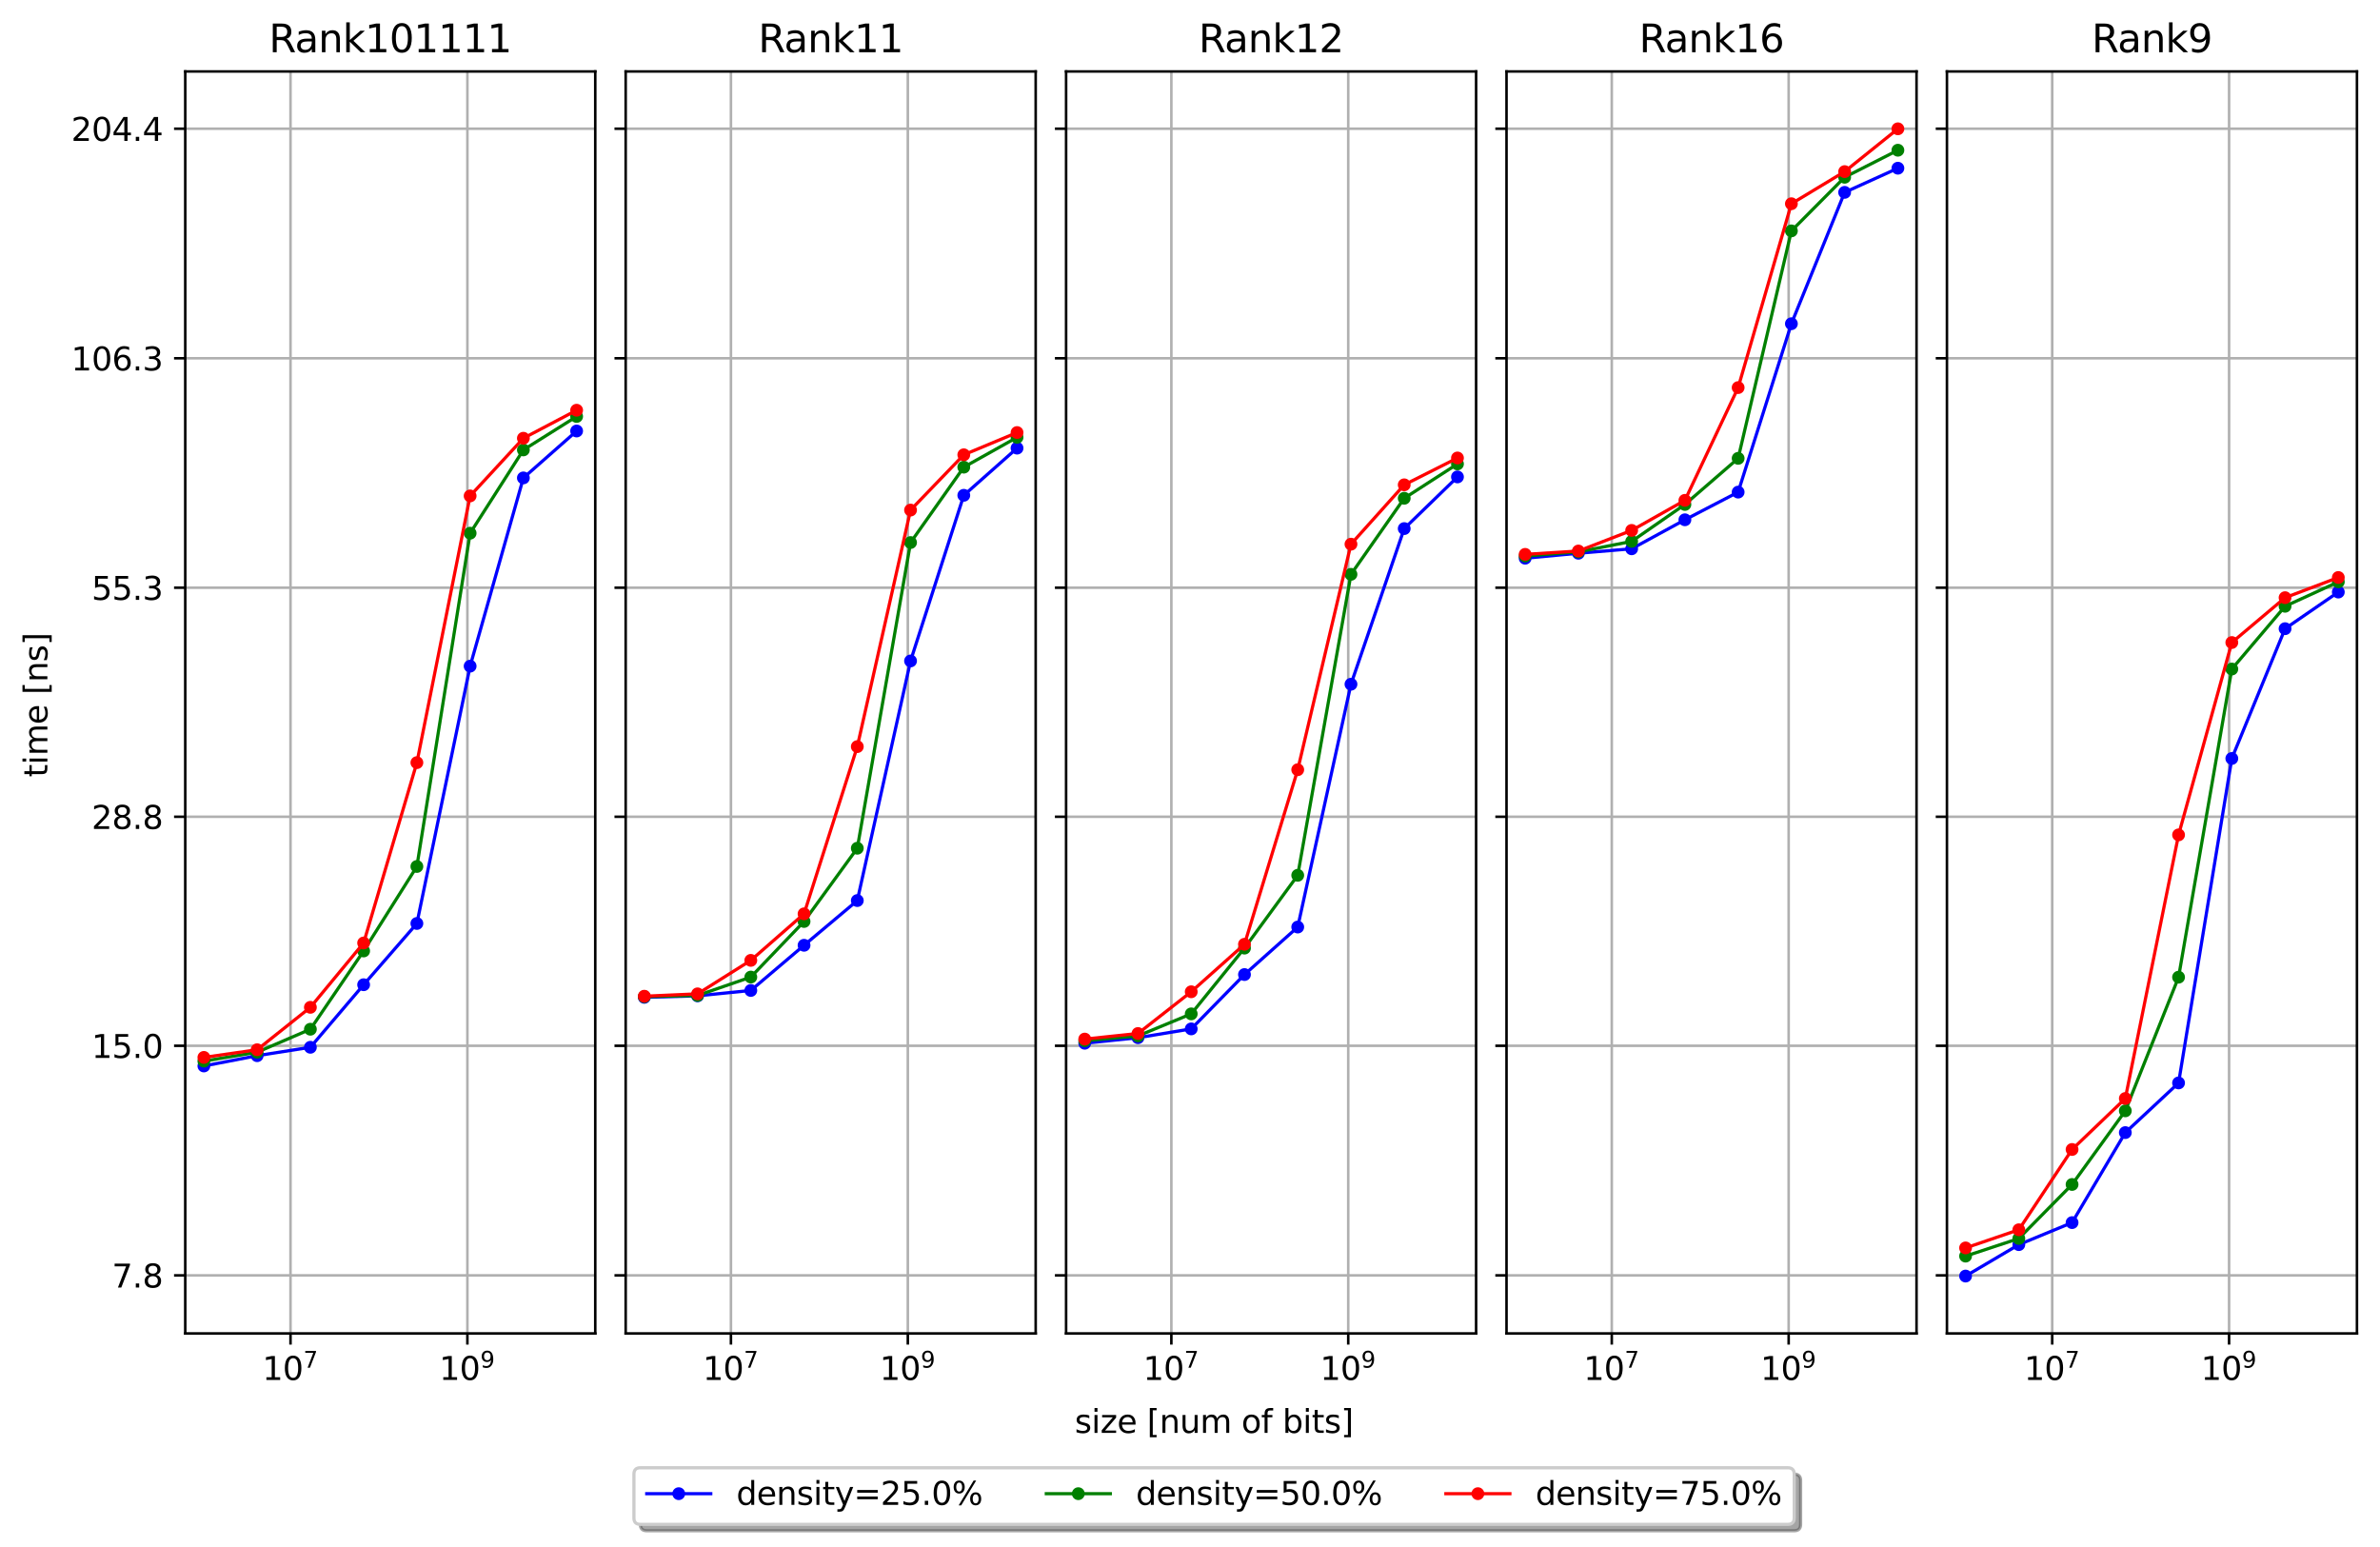 <?xml version="1.0" encoding="utf-8" standalone="no"?>
<!DOCTYPE svg PUBLIC "-//W3C//DTD SVG 1.1//EN"
  "http://www.w3.org/Graphics/SVG/1.1/DTD/svg11.dtd">
<svg xmlns:xlink="http://www.w3.org/1999/xlink" width="743.439pt" height="483.358pt" viewBox="0 0 743.439 483.358" xmlns="http://www.w3.org/2000/svg" version="1.1">
 <defs>
  <style type="text/css">*{stroke-linejoin: round; stroke-linecap: butt}</style>
 </defs>
 <g id="figure_1">
  <g id="patch_1">
   <path d="M 0 483.358 
L 743.439 483.358 
L 743.439 0 
L 0 0 
z
" style="fill: #ffffff"/>
  </g>
  <g id="axes_1">
   <g id="patch_2">
    <path d="M 57.867 416.521 
L 185.941 416.521 
L 185.941 22.318 
L 57.867 22.318 
z
" style="fill: #ffffff"/>
   </g>
   <g id="matplotlib.axis_1">
    <g id="xtick_1">
     <g id="line2d_1">
      <path d="M 90.747 416.521 
L 90.747 22.318 
" clip-path="url(#pe02b0502b2)" style="fill: none; stroke: #b0b0b0; stroke-width: 0.8; stroke-linecap: square"/>
     </g>
     <g id="line2d_2">
      <defs>
       <path id="md81eeac6c2" d="M 0 0 
L 0 3.5 
" style="stroke: #000000; stroke-width: 0.8"/>
      </defs>
      <g>
       <use xlink:href="#md81eeac6c2" x="90.747" y="416.521" style="stroke: #000000; stroke-width: 0.8"/>
      </g>
     </g>
     <g id="text_1">
      <!-- $\mathdefault{10^{7}}$ -->
      <g transform="translate(81.947 431.12) scale(0.1 -0.1)">
       <defs>
        <path id="DejaVuSans-31" d="M 794 531 
L 1825 531 
L 1825 4091 
L 703 3866 
L 703 4441 
L 1819 4666 
L 2450 4666 
L 2450 531 
L 3481 531 
L 3481 0 
L 794 0 
L 794 531 
z
" transform="scale(0.016)"/>
        <path id="DejaVuSans-30" d="M 2034 4250 
Q 1547 4250 1301 3770 
Q 1056 3291 1056 2328 
Q 1056 1369 1301 889 
Q 1547 409 2034 409 
Q 2525 409 2770 889 
Q 3016 1369 3016 2328 
Q 3016 3291 2770 3770 
Q 2525 4250 2034 4250 
z
M 2034 4750 
Q 2819 4750 3233 4129 
Q 3647 3509 3647 2328 
Q 3647 1150 3233 529 
Q 2819 -91 2034 -91 
Q 1250 -91 836 529 
Q 422 1150 422 2328 
Q 422 3509 836 4129 
Q 1250 4750 2034 4750 
z
" transform="scale(0.016)"/>
        <path id="DejaVuSans-37" d="M 525 4666 
L 3525 4666 
L 3525 4397 
L 1831 0 
L 1172 0 
L 2766 4134 
L 525 4134 
L 525 4666 
z
" transform="scale(0.016)"/>
       </defs>
       <use xlink:href="#DejaVuSans-31" transform="translate(0 0.684)"/>
       <use xlink:href="#DejaVuSans-30" transform="translate(63.623 0.684)"/>
       <use xlink:href="#DejaVuSans-37" transform="translate(128.203 38.966) scale(0.7)"/>
      </g>
     </g>
    </g>
    <g id="xtick_2">
     <g id="line2d_3">
      <path d="M 146 416.521 
L 146 22.318 
" clip-path="url(#pe02b0502b2)" style="fill: none; stroke: #b0b0b0; stroke-width: 0.8; stroke-linecap: square"/>
     </g>
     <g id="line2d_4">
      <g>
       <use xlink:href="#md81eeac6c2" x="146" y="416.521" style="stroke: #000000; stroke-width: 0.8"/>
      </g>
     </g>
     <g id="text_2">
      <!-- $\mathdefault{10^{9}}$ -->
      <g transform="translate(137.2 431.12) scale(0.1 -0.1)">
       <defs>
        <path id="DejaVuSans-39" d="M 703 97 
L 703 672 
Q 941 559 1184 500 
Q 1428 441 1663 441 
Q 2288 441 2617 861 
Q 2947 1281 2994 2138 
Q 2813 1869 2534 1725 
Q 2256 1581 1919 1581 
Q 1219 1581 811 2004 
Q 403 2428 403 3163 
Q 403 3881 828 4315 
Q 1253 4750 1959 4750 
Q 2769 4750 3195 4129 
Q 3622 3509 3622 2328 
Q 3622 1225 3098 567 
Q 2575 -91 1691 -91 
Q 1453 -91 1209 -44 
Q 966 3 703 97 
z
M 1959 2075 
Q 2384 2075 2632 2365 
Q 2881 2656 2881 3163 
Q 2881 3666 2632 3958 
Q 2384 4250 1959 4250 
Q 1534 4250 1286 3958 
Q 1038 3666 1038 3163 
Q 1038 2656 1286 2365 
Q 1534 2075 1959 2075 
z
" transform="scale(0.016)"/>
       </defs>
       <use xlink:href="#DejaVuSans-31" transform="translate(0 0.766)"/>
       <use xlink:href="#DejaVuSans-30" transform="translate(63.623 0.766)"/>
       <use xlink:href="#DejaVuSans-39" transform="translate(128.203 39.047) scale(0.7)"/>
      </g>
     </g>
    </g>
   </g>
   <g id="matplotlib.axis_2">
    <g id="ytick_1">
     <g id="line2d_5">
      <path d="M 57.867 398.384 
L 185.941 398.384 
" clip-path="url(#pe02b0502b2)" style="fill: none; stroke: #b0b0b0; stroke-width: 0.8; stroke-linecap: square"/>
     </g>
     <g id="line2d_6">
      <defs>
       <path id="m58b0d8d4fe" d="M 0 0 
L -3.5 0 
" style="stroke: #000000; stroke-width: 0.8"/>
      </defs>
      <g>
       <use xlink:href="#m58b0d8d4fe" x="57.867" y="398.384" style="stroke: #000000; stroke-width: 0.8"/>
      </g>
     </g>
     <g id="text_3">
      <!-- 7.8 -->
      <g transform="translate(34.964 402.184) scale(0.1 -0.1)">
       <defs>
        <path id="DejaVuSans-2e" d="M 684 794 
L 1344 794 
L 1344 0 
L 684 0 
L 684 794 
z
" transform="scale(0.016)"/>
        <path id="DejaVuSans-38" d="M 2034 2216 
Q 1584 2216 1326 1975 
Q 1069 1734 1069 1313 
Q 1069 891 1326 650 
Q 1584 409 2034 409 
Q 2484 409 2743 651 
Q 3003 894 3003 1313 
Q 3003 1734 2745 1975 
Q 2488 2216 2034 2216 
z
M 1403 2484 
Q 997 2584 770 2862 
Q 544 3141 544 3541 
Q 544 4100 942 4425 
Q 1341 4750 2034 4750 
Q 2731 4750 3128 4425 
Q 3525 4100 3525 3541 
Q 3525 3141 3298 2862 
Q 3072 2584 2669 2484 
Q 3125 2378 3379 2068 
Q 3634 1759 3634 1313 
Q 3634 634 3220 271 
Q 2806 -91 2034 -91 
Q 1263 -91 848 271 
Q 434 634 434 1313 
Q 434 1759 690 2068 
Q 947 2378 1403 2484 
z
M 1172 3481 
Q 1172 3119 1398 2916 
Q 1625 2713 2034 2713 
Q 2441 2713 2670 2916 
Q 2900 3119 2900 3481 
Q 2900 3844 2670 4047 
Q 2441 4250 2034 4250 
Q 1625 4250 1398 4047 
Q 1172 3844 1172 3481 
z
" transform="scale(0.016)"/>
       </defs>
       <use xlink:href="#DejaVuSans-37"/>
       <use xlink:href="#DejaVuSans-2e" x="63.623"/>
       <use xlink:href="#DejaVuSans-38" x="95.41"/>
      </g>
     </g>
    </g>
    <g id="ytick_2">
     <g id="line2d_7">
      <path d="M 57.867 326.669 
L 185.941 326.669 
" clip-path="url(#pe02b0502b2)" style="fill: none; stroke: #b0b0b0; stroke-width: 0.8; stroke-linecap: square"/>
     </g>
     <g id="line2d_8">
      <g>
       <use xlink:href="#m58b0d8d4fe" x="57.867" y="326.669" style="stroke: #000000; stroke-width: 0.8"/>
      </g>
     </g>
     <g id="text_4">
      <!-- 15.0 -->
      <g transform="translate(28.602 330.468) scale(0.1 -0.1)">
       <defs>
        <path id="DejaVuSans-35" d="M 691 4666 
L 3169 4666 
L 3169 4134 
L 1269 4134 
L 1269 2991 
Q 1406 3038 1543 3061 
Q 1681 3084 1819 3084 
Q 2600 3084 3056 2656 
Q 3513 2228 3513 1497 
Q 3513 744 3044 326 
Q 2575 -91 1722 -91 
Q 1428 -91 1123 -41 
Q 819 9 494 109 
L 494 744 
Q 775 591 1075 516 
Q 1375 441 1709 441 
Q 2250 441 2565 725 
Q 2881 1009 2881 1497 
Q 2881 1984 2565 2268 
Q 2250 2553 1709 2553 
Q 1456 2553 1204 2497 
Q 953 2441 691 2322 
L 691 4666 
z
" transform="scale(0.016)"/>
       </defs>
       <use xlink:href="#DejaVuSans-31"/>
       <use xlink:href="#DejaVuSans-35" x="63.623"/>
       <use xlink:href="#DejaVuSans-2e" x="127.246"/>
       <use xlink:href="#DejaVuSans-30" x="159.033"/>
      </g>
     </g>
    </g>
    <g id="ytick_3">
     <g id="line2d_9">
      <path d="M 57.867 255.13 
L 185.941 255.13 
" clip-path="url(#pe02b0502b2)" style="fill: none; stroke: #b0b0b0; stroke-width: 0.8; stroke-linecap: square"/>
     </g>
     <g id="line2d_10">
      <g>
       <use xlink:href="#m58b0d8d4fe" x="57.867" y="255.13" style="stroke: #000000; stroke-width: 0.8"/>
      </g>
     </g>
     <g id="text_5">
      <!-- 28.8 -->
      <g transform="translate(28.602 258.929) scale(0.1 -0.1)">
       <defs>
        <path id="DejaVuSans-32" d="M 1228 531 
L 3431 531 
L 3431 0 
L 469 0 
L 469 531 
Q 828 903 1448 1529 
Q 2069 2156 2228 2338 
Q 2531 2678 2651 2914 
Q 2772 3150 2772 3378 
Q 2772 3750 2511 3984 
Q 2250 4219 1831 4219 
Q 1534 4219 1204 4116 
Q 875 4013 500 3803 
L 500 4441 
Q 881 4594 1212 4672 
Q 1544 4750 1819 4750 
Q 2544 4750 2975 4387 
Q 3406 4025 3406 3419 
Q 3406 3131 3298 2873 
Q 3191 2616 2906 2266 
Q 2828 2175 2409 1742 
Q 1991 1309 1228 531 
z
" transform="scale(0.016)"/>
       </defs>
       <use xlink:href="#DejaVuSans-32"/>
       <use xlink:href="#DejaVuSans-38" x="63.623"/>
       <use xlink:href="#DejaVuSans-2e" x="127.246"/>
       <use xlink:href="#DejaVuSans-38" x="159.033"/>
      </g>
     </g>
    </g>
    <g id="ytick_4">
     <g id="line2d_11">
      <path d="M 57.867 183.582 
L 185.941 183.582 
" clip-path="url(#pe02b0502b2)" style="fill: none; stroke: #b0b0b0; stroke-width: 0.8; stroke-linecap: square"/>
     </g>
     <g id="line2d_12">
      <g>
       <use xlink:href="#m58b0d8d4fe" x="57.867" y="183.582" style="stroke: #000000; stroke-width: 0.8"/>
      </g>
     </g>
     <g id="text_6">
      <!-- 55.3 -->
      <g transform="translate(28.602 187.381) scale(0.1 -0.1)">
       <defs>
        <path id="DejaVuSans-33" d="M 2597 2516 
Q 3050 2419 3304 2112 
Q 3559 1806 3559 1356 
Q 3559 666 3084 287 
Q 2609 -91 1734 -91 
Q 1441 -91 1130 -33 
Q 819 25 488 141 
L 488 750 
Q 750 597 1062 519 
Q 1375 441 1716 441 
Q 2309 441 2620 675 
Q 2931 909 2931 1356 
Q 2931 1769 2642 2001 
Q 2353 2234 1838 2234 
L 1294 2234 
L 1294 2753 
L 1863 2753 
Q 2328 2753 2575 2939 
Q 2822 3125 2822 3475 
Q 2822 3834 2567 4026 
Q 2313 4219 1838 4219 
Q 1578 4219 1281 4162 
Q 984 4106 628 3988 
L 628 4550 
Q 988 4650 1302 4700 
Q 1616 4750 1894 4750 
Q 2613 4750 3031 4423 
Q 3450 4097 3450 3541 
Q 3450 3153 3228 2886 
Q 3006 2619 2597 2516 
z
" transform="scale(0.016)"/>
       </defs>
       <use xlink:href="#DejaVuSans-35"/>
       <use xlink:href="#DejaVuSans-35" x="63.623"/>
       <use xlink:href="#DejaVuSans-2e" x="127.246"/>
       <use xlink:href="#DejaVuSans-33" x="159.033"/>
      </g>
     </g>
    </g>
    <g id="ytick_5">
     <g id="line2d_13">
      <path d="M 57.867 111.915 
L 185.941 111.915 
" clip-path="url(#pe02b0502b2)" style="fill: none; stroke: #b0b0b0; stroke-width: 0.8; stroke-linecap: square"/>
     </g>
     <g id="line2d_14">
      <g>
       <use xlink:href="#m58b0d8d4fe" x="57.867" y="111.915" style="stroke: #000000; stroke-width: 0.8"/>
      </g>
     </g>
     <g id="text_7">
      <!-- 106.3 -->
      <g transform="translate(22.239 115.714) scale(0.1 -0.1)">
       <defs>
        <path id="DejaVuSans-36" d="M 2113 2584 
Q 1688 2584 1439 2293 
Q 1191 2003 1191 1497 
Q 1191 994 1439 701 
Q 1688 409 2113 409 
Q 2538 409 2786 701 
Q 3034 994 3034 1497 
Q 3034 2003 2786 2293 
Q 2538 2584 2113 2584 
z
M 3366 4563 
L 3366 3988 
Q 3128 4100 2886 4159 
Q 2644 4219 2406 4219 
Q 1781 4219 1451 3797 
Q 1122 3375 1075 2522 
Q 1259 2794 1537 2939 
Q 1816 3084 2150 3084 
Q 2853 3084 3261 2657 
Q 3669 2231 3669 1497 
Q 3669 778 3244 343 
Q 2819 -91 2113 -91 
Q 1303 -91 875 529 
Q 447 1150 447 2328 
Q 447 3434 972 4092 
Q 1497 4750 2381 4750 
Q 2619 4750 2861 4703 
Q 3103 4656 3366 4563 
z
" transform="scale(0.016)"/>
       </defs>
       <use xlink:href="#DejaVuSans-31"/>
       <use xlink:href="#DejaVuSans-30" x="63.623"/>
       <use xlink:href="#DejaVuSans-36" x="127.246"/>
       <use xlink:href="#DejaVuSans-2e" x="190.869"/>
       <use xlink:href="#DejaVuSans-33" x="222.656"/>
      </g>
     </g>
    </g>
    <g id="ytick_6">
     <g id="line2d_15">
      <path d="M 57.867 40.212 
L 185.941 40.212 
" clip-path="url(#pe02b0502b2)" style="fill: none; stroke: #b0b0b0; stroke-width: 0.8; stroke-linecap: square"/>
     </g>
     <g id="line2d_16">
      <g>
       <use xlink:href="#m58b0d8d4fe" x="57.867" y="40.212" style="stroke: #000000; stroke-width: 0.8"/>
      </g>
     </g>
     <g id="text_8">
      <!-- 204.4 -->
      <g transform="translate(22.239 44.011) scale(0.1 -0.1)">
       <defs>
        <path id="DejaVuSans-34" d="M 2419 4116 
L 825 1625 
L 2419 1625 
L 2419 4116 
z
M 2253 4666 
L 3047 4666 
L 3047 1625 
L 3713 1625 
L 3713 1100 
L 3047 1100 
L 3047 0 
L 2419 0 
L 2419 1100 
L 313 1100 
L 313 1709 
L 2253 4666 
z
" transform="scale(0.016)"/>
       </defs>
       <use xlink:href="#DejaVuSans-32"/>
       <use xlink:href="#DejaVuSans-30" x="63.623"/>
       <use xlink:href="#DejaVuSans-34" x="127.246"/>
       <use xlink:href="#DejaVuSans-2e" x="190.869"/>
       <use xlink:href="#DejaVuSans-34" x="222.656"/>
      </g>
     </g>
    </g>
   </g>
   <g id="line2d_17">
    <path d="M 63.689 332.977 
L 80.322 329.763 
L 96.955 327.14 
L 113.588 307.598 
L 130.221 288.462 
L 146.854 208.082 
L 163.487 149.285 
L 180.12 134.629 
" clip-path="url(#pe02b0502b2)" style="fill: none; stroke: #0000ff; stroke-linecap: square"/>
    <defs>
     <path id="md48bc1792b" d="M 0 1.5 
C 0.398 1.5 0.779 1.342 1.061 1.061 
C 1.342 0.779 1.5 0.398 1.5 0 
C 1.5 -0.398 1.342 -0.779 1.061 -1.061 
C 0.779 -1.342 0.398 -1.5 0 -1.5 
C -0.398 -1.5 -0.779 -1.342 -1.061 -1.061 
C -1.342 -0.779 -1.5 -0.398 -1.5 0 
C -1.5 0.398 -1.342 0.779 -1.061 1.061 
C -0.779 1.342 -0.398 1.5 0 1.5 
z
" style="stroke: #0000ff"/>
    </defs>
    <g clip-path="url(#pe02b0502b2)">
     <use xlink:href="#md48bc1792b" x="63.689" y="332.977" style="fill: #0000ff; stroke: #0000ff"/>
     <use xlink:href="#md48bc1792b" x="80.322" y="329.763" style="fill: #0000ff; stroke: #0000ff"/>
     <use xlink:href="#md48bc1792b" x="96.955" y="327.14" style="fill: #0000ff; stroke: #0000ff"/>
     <use xlink:href="#md48bc1792b" x="113.588" y="307.598" style="fill: #0000ff; stroke: #0000ff"/>
     <use xlink:href="#md48bc1792b" x="130.221" y="288.462" style="fill: #0000ff; stroke: #0000ff"/>
     <use xlink:href="#md48bc1792b" x="146.854" y="208.082" style="fill: #0000ff; stroke: #0000ff"/>
     <use xlink:href="#md48bc1792b" x="163.487" y="149.285" style="fill: #0000ff; stroke: #0000ff"/>
     <use xlink:href="#md48bc1792b" x="180.12" y="134.629" style="fill: #0000ff; stroke: #0000ff"/>
    </g>
   </g>
   <g id="line2d_18">
    <path d="M 63.689 331.458 
L 80.322 328.673 
L 96.955 321.499 
L 113.588 297.055 
L 130.221 270.661 
L 146.854 166.552 
L 163.487 140.538 
L 180.12 130.091 
" clip-path="url(#pe02b0502b2)" style="fill: none; stroke: #008000; stroke-linecap: square"/>
    <defs>
     <path id="m903fac8868" d="M 0 1.5 
C 0.398 1.5 0.779 1.342 1.061 1.061 
C 1.342 0.779 1.5 0.398 1.5 0 
C 1.5 -0.398 1.342 -0.779 1.061 -1.061 
C 0.779 -1.342 0.398 -1.5 0 -1.5 
C -0.398 -1.5 -0.779 -1.342 -1.061 -1.061 
C -1.342 -0.779 -1.5 -0.398 -1.5 0 
C -1.5 0.398 -1.342 0.779 -1.061 1.061 
C -0.779 1.342 -0.398 1.5 0 1.5 
z
" style="stroke: #008000"/>
    </defs>
    <g clip-path="url(#pe02b0502b2)">
     <use xlink:href="#m903fac8868" x="63.689" y="331.458" style="fill: #008000; stroke: #008000"/>
     <use xlink:href="#m903fac8868" x="80.322" y="328.673" style="fill: #008000; stroke: #008000"/>
     <use xlink:href="#m903fac8868" x="96.955" y="321.499" style="fill: #008000; stroke: #008000"/>
     <use xlink:href="#m903fac8868" x="113.588" y="297.055" style="fill: #008000; stroke: #008000"/>
     <use xlink:href="#m903fac8868" x="130.221" y="270.661" style="fill: #008000; stroke: #008000"/>
     <use xlink:href="#m903fac8868" x="146.854" y="166.552" style="fill: #008000; stroke: #008000"/>
     <use xlink:href="#m903fac8868" x="163.487" y="140.538" style="fill: #008000; stroke: #008000"/>
     <use xlink:href="#m903fac8868" x="180.12" y="130.091" style="fill: #008000; stroke: #008000"/>
    </g>
   </g>
   <g id="line2d_19">
    <path d="M 63.689 330.299 
L 80.322 327.907 
L 96.955 314.657 
L 113.588 294.558 
L 130.221 238.224 
L 146.854 154.908 
L 163.487 136.895 
L 180.12 128.143 
" clip-path="url(#pe02b0502b2)" style="fill: none; stroke: #ff0000; stroke-linecap: square"/>
    <defs>
     <path id="m8c3131bea1" d="M 0 1.5 
C 0.398 1.5 0.779 1.342 1.061 1.061 
C 1.342 0.779 1.5 0.398 1.5 0 
C 1.5 -0.398 1.342 -0.779 1.061 -1.061 
C 0.779 -1.342 0.398 -1.5 0 -1.5 
C -0.398 -1.5 -0.779 -1.342 -1.061 -1.061 
C -1.342 -0.779 -1.5 -0.398 -1.5 0 
C -1.5 0.398 -1.342 0.779 -1.061 1.061 
C -0.779 1.342 -0.398 1.5 0 1.5 
z
" style="stroke: #ff0000"/>
    </defs>
    <g clip-path="url(#pe02b0502b2)">
     <use xlink:href="#m8c3131bea1" x="63.689" y="330.299" style="fill: #ff0000; stroke: #ff0000"/>
     <use xlink:href="#m8c3131bea1" x="80.322" y="327.907" style="fill: #ff0000; stroke: #ff0000"/>
     <use xlink:href="#m8c3131bea1" x="96.955" y="314.657" style="fill: #ff0000; stroke: #ff0000"/>
     <use xlink:href="#m8c3131bea1" x="113.588" y="294.558" style="fill: #ff0000; stroke: #ff0000"/>
     <use xlink:href="#m8c3131bea1" x="130.221" y="238.224" style="fill: #ff0000; stroke: #ff0000"/>
     <use xlink:href="#m8c3131bea1" x="146.854" y="154.908" style="fill: #ff0000; stroke: #ff0000"/>
     <use xlink:href="#m8c3131bea1" x="163.487" y="136.895" style="fill: #ff0000; stroke: #ff0000"/>
     <use xlink:href="#m8c3131bea1" x="180.12" y="128.143" style="fill: #ff0000; stroke: #ff0000"/>
    </g>
   </g>
   <g id="patch_3">
    <path d="M 57.867 416.521 
L 57.867 22.318 
" style="fill: none; stroke: #000000; stroke-width: 0.8; stroke-linejoin: miter; stroke-linecap: square"/>
   </g>
   <g id="patch_4">
    <path d="M 185.941 416.521 
L 185.941 22.318 
" style="fill: none; stroke: #000000; stroke-width: 0.8; stroke-linejoin: miter; stroke-linecap: square"/>
   </g>
   <g id="patch_5">
    <path d="M 57.867 416.521 
L 185.941 416.521 
" style="fill: none; stroke: #000000; stroke-width: 0.8; stroke-linejoin: miter; stroke-linecap: square"/>
   </g>
   <g id="patch_6">
    <path d="M 57.867 22.318 
L 185.941 22.318 
" style="fill: none; stroke: #000000; stroke-width: 0.8; stroke-linejoin: miter; stroke-linecap: square"/>
   </g>
   <g id="text_9">
    <!-- Rank101111 -->
    <g transform="translate(84.012 16.318) scale(0.12 -0.12)">
     <defs>
      <path id="DejaVuSans-52" d="M 2841 2188 
Q 3044 2119 3236 1894 
Q 3428 1669 3622 1275 
L 4263 0 
L 3584 0 
L 2988 1197 
Q 2756 1666 2539 1819 
Q 2322 1972 1947 1972 
L 1259 1972 
L 1259 0 
L 628 0 
L 628 4666 
L 2053 4666 
Q 2853 4666 3247 4331 
Q 3641 3997 3641 3322 
Q 3641 2881 3436 2590 
Q 3231 2300 2841 2188 
z
M 1259 4147 
L 1259 2491 
L 2053 2491 
Q 2509 2491 2742 2702 
Q 2975 2913 2975 3322 
Q 2975 3731 2742 3939 
Q 2509 4147 2053 4147 
L 1259 4147 
z
" transform="scale(0.016)"/>
      <path id="DejaVuSans-61" d="M 2194 1759 
Q 1497 1759 1228 1600 
Q 959 1441 959 1056 
Q 959 750 1161 570 
Q 1363 391 1709 391 
Q 2188 391 2477 730 
Q 2766 1069 2766 1631 
L 2766 1759 
L 2194 1759 
z
M 3341 1997 
L 3341 0 
L 2766 0 
L 2766 531 
Q 2569 213 2275 61 
Q 1981 -91 1556 -91 
Q 1019 -91 701 211 
Q 384 513 384 1019 
Q 384 1609 779 1909 
Q 1175 2209 1959 2209 
L 2766 2209 
L 2766 2266 
Q 2766 2663 2505 2880 
Q 2244 3097 1772 3097 
Q 1472 3097 1187 3025 
Q 903 2953 641 2809 
L 641 3341 
Q 956 3463 1253 3523 
Q 1550 3584 1831 3584 
Q 2591 3584 2966 3190 
Q 3341 2797 3341 1997 
z
" transform="scale(0.016)"/>
      <path id="DejaVuSans-6e" d="M 3513 2113 
L 3513 0 
L 2938 0 
L 2938 2094 
Q 2938 2591 2744 2837 
Q 2550 3084 2163 3084 
Q 1697 3084 1428 2787 
Q 1159 2491 1159 1978 
L 1159 0 
L 581 0 
L 581 3500 
L 1159 3500 
L 1159 2956 
Q 1366 3272 1645 3428 
Q 1925 3584 2291 3584 
Q 2894 3584 3203 3211 
Q 3513 2838 3513 2113 
z
" transform="scale(0.016)"/>
      <path id="DejaVuSans-6b" d="M 581 4863 
L 1159 4863 
L 1159 1991 
L 2875 3500 
L 3609 3500 
L 1753 1863 
L 3688 0 
L 2938 0 
L 1159 1709 
L 1159 0 
L 581 0 
L 581 4863 
z
" transform="scale(0.016)"/>
     </defs>
     <use xlink:href="#DejaVuSans-52"/>
     <use xlink:href="#DejaVuSans-61" x="67.232"/>
     <use xlink:href="#DejaVuSans-6e" x="128.512"/>
     <use xlink:href="#DejaVuSans-6b" x="191.891"/>
     <use xlink:href="#DejaVuSans-31" x="249.801"/>
     <use xlink:href="#DejaVuSans-30" x="313.424"/>
     <use xlink:href="#DejaVuSans-31" x="377.047"/>
     <use xlink:href="#DejaVuSans-31" x="440.67"/>
     <use xlink:href="#DejaVuSans-31" x="504.293"/>
     <use xlink:href="#DejaVuSans-31" x="567.916"/>
    </g>
   </g>
  </g>
  <g id="axes_2">
   <g id="patch_7">
    <path d="M 195.442 416.521 
L 323.516 416.521 
L 323.516 22.318 
L 195.442 22.318 
z
" style="fill: #ffffff"/>
   </g>
   <g id="matplotlib.axis_3">
    <g id="xtick_3">
     <g id="line2d_20">
      <path d="M 228.321 416.521 
L 228.321 22.318 
" clip-path="url(#pfadaf979e7)" style="fill: none; stroke: #b0b0b0; stroke-width: 0.8; stroke-linecap: square"/>
     </g>
     <g id="line2d_21">
      <g>
       <use xlink:href="#md81eeac6c2" x="228.321" y="416.521" style="stroke: #000000; stroke-width: 0.8"/>
      </g>
     </g>
     <g id="text_10">
      <!-- $\mathdefault{10^{7}}$ -->
      <g transform="translate(219.521 431.12) scale(0.1 -0.1)">
       <use xlink:href="#DejaVuSans-31" transform="translate(0 0.684)"/>
       <use xlink:href="#DejaVuSans-30" transform="translate(63.623 0.684)"/>
       <use xlink:href="#DejaVuSans-37" transform="translate(128.203 38.966) scale(0.7)"/>
      </g>
     </g>
    </g>
    <g id="xtick_4">
     <g id="line2d_22">
      <path d="M 283.575 416.521 
L 283.575 22.318 
" clip-path="url(#pfadaf979e7)" style="fill: none; stroke: #b0b0b0; stroke-width: 0.8; stroke-linecap: square"/>
     </g>
     <g id="line2d_23">
      <g>
       <use xlink:href="#md81eeac6c2" x="283.575" y="416.521" style="stroke: #000000; stroke-width: 0.8"/>
      </g>
     </g>
     <g id="text_11">
      <!-- $\mathdefault{10^{9}}$ -->
      <g transform="translate(274.775 431.12) scale(0.1 -0.1)">
       <use xlink:href="#DejaVuSans-31" transform="translate(0 0.766)"/>
       <use xlink:href="#DejaVuSans-30" transform="translate(63.623 0.766)"/>
       <use xlink:href="#DejaVuSans-39" transform="translate(128.203 39.047) scale(0.7)"/>
      </g>
     </g>
    </g>
   </g>
   <g id="matplotlib.axis_4">
    <g id="ytick_7">
     <g id="line2d_24">
      <path d="M 195.442 398.384 
L 323.516 398.384 
" clip-path="url(#pfadaf979e7)" style="fill: none; stroke: #b0b0b0; stroke-width: 0.8; stroke-linecap: square"/>
     </g>
     <g id="line2d_25">
      <g>
       <use xlink:href="#m58b0d8d4fe" x="195.442" y="398.384" style="stroke: #000000; stroke-width: 0.8"/>
      </g>
     </g>
    </g>
    <g id="ytick_8">
     <g id="line2d_26">
      <path d="M 195.442 326.669 
L 323.516 326.669 
" clip-path="url(#pfadaf979e7)" style="fill: none; stroke: #b0b0b0; stroke-width: 0.8; stroke-linecap: square"/>
     </g>
     <g id="line2d_27">
      <g>
       <use xlink:href="#m58b0d8d4fe" x="195.442" y="326.669" style="stroke: #000000; stroke-width: 0.8"/>
      </g>
     </g>
    </g>
    <g id="ytick_9">
     <g id="line2d_28">
      <path d="M 195.442 255.13 
L 323.516 255.13 
" clip-path="url(#pfadaf979e7)" style="fill: none; stroke: #b0b0b0; stroke-width: 0.8; stroke-linecap: square"/>
     </g>
     <g id="line2d_29">
      <g>
       <use xlink:href="#m58b0d8d4fe" x="195.442" y="255.13" style="stroke: #000000; stroke-width: 0.8"/>
      </g>
     </g>
    </g>
    <g id="ytick_10">
     <g id="line2d_30">
      <path d="M 195.442 183.582 
L 323.516 183.582 
" clip-path="url(#pfadaf979e7)" style="fill: none; stroke: #b0b0b0; stroke-width: 0.8; stroke-linecap: square"/>
     </g>
     <g id="line2d_31">
      <g>
       <use xlink:href="#m58b0d8d4fe" x="195.442" y="183.582" style="stroke: #000000; stroke-width: 0.8"/>
      </g>
     </g>
    </g>
    <g id="ytick_11">
     <g id="line2d_32">
      <path d="M 195.442 111.915 
L 323.516 111.915 
" clip-path="url(#pfadaf979e7)" style="fill: none; stroke: #b0b0b0; stroke-width: 0.8; stroke-linecap: square"/>
     </g>
     <g id="line2d_33">
      <g>
       <use xlink:href="#m58b0d8d4fe" x="195.442" y="111.915" style="stroke: #000000; stroke-width: 0.8"/>
      </g>
     </g>
    </g>
    <g id="ytick_12">
     <g id="line2d_34">
      <path d="M 195.442 40.212 
L 323.516 40.212 
" clip-path="url(#pfadaf979e7)" style="fill: none; stroke: #b0b0b0; stroke-width: 0.8; stroke-linecap: square"/>
     </g>
     <g id="line2d_35">
      <g>
       <use xlink:href="#m58b0d8d4fe" x="195.442" y="40.212" style="stroke: #000000; stroke-width: 0.8"/>
      </g>
     </g>
    </g>
   </g>
   <g id="line2d_36">
    <path d="M 201.263 311.538 
L 217.896 311.07 
L 234.529 309.392 
L 251.162 295.275 
L 267.795 281.307 
L 284.428 206.458 
L 301.061 154.718 
L 317.694 139.982 
" clip-path="url(#pfadaf979e7)" style="fill: none; stroke: #0000ff; stroke-linecap: square"/>
    <g clip-path="url(#pfadaf979e7)">
     <use xlink:href="#md48bc1792b" x="201.263" y="311.538" style="fill: #0000ff; stroke: #0000ff"/>
     <use xlink:href="#md48bc1792b" x="217.896" y="311.07" style="fill: #0000ff; stroke: #0000ff"/>
     <use xlink:href="#md48bc1792b" x="234.529" y="309.392" style="fill: #0000ff; stroke: #0000ff"/>
     <use xlink:href="#md48bc1792b" x="251.162" y="295.275" style="fill: #0000ff; stroke: #0000ff"/>
     <use xlink:href="#md48bc1792b" x="267.795" y="281.307" style="fill: #0000ff; stroke: #0000ff"/>
     <use xlink:href="#md48bc1792b" x="284.428" y="206.458" style="fill: #0000ff; stroke: #0000ff"/>
     <use xlink:href="#md48bc1792b" x="301.061" y="154.718" style="fill: #0000ff; stroke: #0000ff"/>
     <use xlink:href="#md48bc1792b" x="317.694" y="139.982" style="fill: #0000ff; stroke: #0000ff"/>
    </g>
   </g>
   <g id="line2d_37">
    <path d="M 201.263 311.335 
L 217.896 310.948 
L 234.529 305.21 
L 251.162 287.839 
L 267.795 264.961 
L 284.428 169.475 
L 301.061 145.924 
L 317.694 136.611 
" clip-path="url(#pfadaf979e7)" style="fill: none; stroke: #008000; stroke-linecap: square"/>
    <g clip-path="url(#pfadaf979e7)">
     <use xlink:href="#m903fac8868" x="201.263" y="311.335" style="fill: #008000; stroke: #008000"/>
     <use xlink:href="#m903fac8868" x="217.896" y="310.948" style="fill: #008000; stroke: #008000"/>
     <use xlink:href="#m903fac8868" x="234.529" y="305.21" style="fill: #008000; stroke: #008000"/>
     <use xlink:href="#m903fac8868" x="251.162" y="287.839" style="fill: #008000; stroke: #008000"/>
     <use xlink:href="#m903fac8868" x="267.795" y="264.961" style="fill: #008000; stroke: #008000"/>
     <use xlink:href="#m903fac8868" x="284.428" y="169.475" style="fill: #008000; stroke: #008000"/>
     <use xlink:href="#m903fac8868" x="301.061" y="145.924" style="fill: #008000; stroke: #008000"/>
     <use xlink:href="#m903fac8868" x="317.694" y="136.611" style="fill: #008000; stroke: #008000"/>
    </g>
   </g>
   <g id="line2d_38">
    <path d="M 201.263 311.19 
L 217.896 310.449 
L 234.529 299.991 
L 251.162 285.454 
L 267.795 233.221 
L 284.428 159.331 
L 301.061 142.061 
L 317.694 135.114 
" clip-path="url(#pfadaf979e7)" style="fill: none; stroke: #ff0000; stroke-linecap: square"/>
    <g clip-path="url(#pfadaf979e7)">
     <use xlink:href="#m8c3131bea1" x="201.263" y="311.19" style="fill: #ff0000; stroke: #ff0000"/>
     <use xlink:href="#m8c3131bea1" x="217.896" y="310.449" style="fill: #ff0000; stroke: #ff0000"/>
     <use xlink:href="#m8c3131bea1" x="234.529" y="299.991" style="fill: #ff0000; stroke: #ff0000"/>
     <use xlink:href="#m8c3131bea1" x="251.162" y="285.454" style="fill: #ff0000; stroke: #ff0000"/>
     <use xlink:href="#m8c3131bea1" x="267.795" y="233.221" style="fill: #ff0000; stroke: #ff0000"/>
     <use xlink:href="#m8c3131bea1" x="284.428" y="159.331" style="fill: #ff0000; stroke: #ff0000"/>
     <use xlink:href="#m8c3131bea1" x="301.061" y="142.061" style="fill: #ff0000; stroke: #ff0000"/>
     <use xlink:href="#m8c3131bea1" x="317.694" y="135.114" style="fill: #ff0000; stroke: #ff0000"/>
    </g>
   </g>
   <g id="patch_8">
    <path d="M 195.442 416.521 
L 195.442 22.318 
" style="fill: none; stroke: #000000; stroke-width: 0.8; stroke-linejoin: miter; stroke-linecap: square"/>
   </g>
   <g id="patch_9">
    <path d="M 323.516 416.521 
L 323.516 22.318 
" style="fill: none; stroke: #000000; stroke-width: 0.8; stroke-linejoin: miter; stroke-linecap: square"/>
   </g>
   <g id="patch_10">
    <path d="M 195.442 416.521 
L 323.516 416.521 
" style="fill: none; stroke: #000000; stroke-width: 0.8; stroke-linejoin: miter; stroke-linecap: square"/>
   </g>
   <g id="patch_11">
    <path d="M 195.442 22.318 
L 323.516 22.318 
" style="fill: none; stroke: #000000; stroke-width: 0.8; stroke-linejoin: miter; stroke-linecap: square"/>
   </g>
   <g id="text_12">
    <!-- Rank11 -->
    <g transform="translate(236.856 16.318) scale(0.12 -0.12)">
     <use xlink:href="#DejaVuSans-52"/>
     <use xlink:href="#DejaVuSans-61" x="67.232"/>
     <use xlink:href="#DejaVuSans-6e" x="128.512"/>
     <use xlink:href="#DejaVuSans-6b" x="191.891"/>
     <use xlink:href="#DejaVuSans-31" x="249.801"/>
     <use xlink:href="#DejaVuSans-31" x="313.424"/>
    </g>
   </g>
  </g>
  <g id="axes_3">
   <g id="patch_12">
    <path d="M 333.016 416.521 
L 461.09 416.521 
L 461.09 22.318 
L 333.016 22.318 
z
" style="fill: #ffffff"/>
   </g>
   <g id="matplotlib.axis_5">
    <g id="xtick_5">
     <g id="line2d_39">
      <path d="M 365.895 416.521 
L 365.895 22.318 
" clip-path="url(#p976f37e9bd)" style="fill: none; stroke: #b0b0b0; stroke-width: 0.8; stroke-linecap: square"/>
     </g>
     <g id="line2d_40">
      <g>
       <use xlink:href="#md81eeac6c2" x="365.895" y="416.521" style="stroke: #000000; stroke-width: 0.8"/>
      </g>
     </g>
     <g id="text_13">
      <!-- $\mathdefault{10^{7}}$ -->
      <g transform="translate(357.095 431.12) scale(0.1 -0.1)">
       <use xlink:href="#DejaVuSans-31" transform="translate(0 0.684)"/>
       <use xlink:href="#DejaVuSans-30" transform="translate(63.623 0.684)"/>
       <use xlink:href="#DejaVuSans-37" transform="translate(128.203 38.966) scale(0.7)"/>
      </g>
     </g>
    </g>
    <g id="xtick_6">
     <g id="line2d_41">
      <path d="M 421.149 416.521 
L 421.149 22.318 
" clip-path="url(#p976f37e9bd)" style="fill: none; stroke: #b0b0b0; stroke-width: 0.8; stroke-linecap: square"/>
     </g>
     <g id="line2d_42">
      <g>
       <use xlink:href="#md81eeac6c2" x="421.149" y="416.521" style="stroke: #000000; stroke-width: 0.8"/>
      </g>
     </g>
     <g id="text_14">
      <!-- $\mathdefault{10^{9}}$ -->
      <g transform="translate(412.349 431.12) scale(0.1 -0.1)">
       <use xlink:href="#DejaVuSans-31" transform="translate(0 0.766)"/>
       <use xlink:href="#DejaVuSans-30" transform="translate(63.623 0.766)"/>
       <use xlink:href="#DejaVuSans-39" transform="translate(128.203 39.047) scale(0.7)"/>
      </g>
     </g>
    </g>
   </g>
   <g id="matplotlib.axis_6">
    <g id="ytick_13">
     <g id="line2d_43">
      <path d="M 333.016 398.384 
L 461.09 398.384 
" clip-path="url(#p976f37e9bd)" style="fill: none; stroke: #b0b0b0; stroke-width: 0.8; stroke-linecap: square"/>
     </g>
     <g id="line2d_44">
      <g>
       <use xlink:href="#m58b0d8d4fe" x="333.016" y="398.384" style="stroke: #000000; stroke-width: 0.8"/>
      </g>
     </g>
    </g>
    <g id="ytick_14">
     <g id="line2d_45">
      <path d="M 333.016 326.669 
L 461.09 326.669 
" clip-path="url(#p976f37e9bd)" style="fill: none; stroke: #b0b0b0; stroke-width: 0.8; stroke-linecap: square"/>
     </g>
     <g id="line2d_46">
      <g>
       <use xlink:href="#m58b0d8d4fe" x="333.016" y="326.669" style="stroke: #000000; stroke-width: 0.8"/>
      </g>
     </g>
    </g>
    <g id="ytick_15">
     <g id="line2d_47">
      <path d="M 333.016 255.13 
L 461.09 255.13 
" clip-path="url(#p976f37e9bd)" style="fill: none; stroke: #b0b0b0; stroke-width: 0.8; stroke-linecap: square"/>
     </g>
     <g id="line2d_48">
      <g>
       <use xlink:href="#m58b0d8d4fe" x="333.016" y="255.13" style="stroke: #000000; stroke-width: 0.8"/>
      </g>
     </g>
    </g>
    <g id="ytick_16">
     <g id="line2d_49">
      <path d="M 333.016 183.582 
L 461.09 183.582 
" clip-path="url(#p976f37e9bd)" style="fill: none; stroke: #b0b0b0; stroke-width: 0.8; stroke-linecap: square"/>
     </g>
     <g id="line2d_50">
      <g>
       <use xlink:href="#m58b0d8d4fe" x="333.016" y="183.582" style="stroke: #000000; stroke-width: 0.8"/>
      </g>
     </g>
    </g>
    <g id="ytick_17">
     <g id="line2d_51">
      <path d="M 333.016 111.915 
L 461.09 111.915 
" clip-path="url(#p976f37e9bd)" style="fill: none; stroke: #b0b0b0; stroke-width: 0.8; stroke-linecap: square"/>
     </g>
     <g id="line2d_52">
      <g>
       <use xlink:href="#m58b0d8d4fe" x="333.016" y="111.915" style="stroke: #000000; stroke-width: 0.8"/>
      </g>
     </g>
    </g>
    <g id="ytick_18">
     <g id="line2d_53">
      <path d="M 333.016 40.212 
L 461.09 40.212 
" clip-path="url(#p976f37e9bd)" style="fill: none; stroke: #b0b0b0; stroke-width: 0.8; stroke-linecap: square"/>
     </g>
     <g id="line2d_54">
      <g>
       <use xlink:href="#m58b0d8d4fe" x="333.016" y="40.212" style="stroke: #000000; stroke-width: 0.8"/>
      </g>
     </g>
    </g>
   </g>
   <g id="line2d_55">
    <path d="M 338.838 325.873 
L 355.471 324.146 
L 372.104 321.394 
L 388.737 304.421 
L 405.37 289.581 
L 422.003 213.728 
L 438.636 165.116 
L 455.269 148.978 
" clip-path="url(#p976f37e9bd)" style="fill: none; stroke: #0000ff; stroke-linecap: square"/>
    <g clip-path="url(#p976f37e9bd)">
     <use xlink:href="#md48bc1792b" x="338.838" y="325.873" style="fill: #0000ff; stroke: #0000ff"/>
     <use xlink:href="#md48bc1792b" x="355.471" y="324.146" style="fill: #0000ff; stroke: #0000ff"/>
     <use xlink:href="#md48bc1792b" x="372.104" y="321.394" style="fill: #0000ff; stroke: #0000ff"/>
     <use xlink:href="#md48bc1792b" x="388.737" y="304.421" style="fill: #0000ff; stroke: #0000ff"/>
     <use xlink:href="#md48bc1792b" x="405.37" y="289.581" style="fill: #0000ff; stroke: #0000ff"/>
     <use xlink:href="#md48bc1792b" x="422.003" y="213.728" style="fill: #0000ff; stroke: #0000ff"/>
     <use xlink:href="#md48bc1792b" x="438.636" y="165.116" style="fill: #0000ff; stroke: #0000ff"/>
     <use xlink:href="#md48bc1792b" x="455.269" y="148.978" style="fill: #0000ff; stroke: #0000ff"/>
    </g>
   </g>
   <g id="line2d_56">
    <path d="M 338.838 325.092 
L 355.471 323.585 
L 372.104 316.702 
L 388.737 296.163 
L 405.37 273.42 
L 422.003 179.404 
L 438.636 155.646 
L 455.269 144.916 
" clip-path="url(#p976f37e9bd)" style="fill: none; stroke: #008000; stroke-linecap: square"/>
    <g clip-path="url(#p976f37e9bd)">
     <use xlink:href="#m903fac8868" x="338.838" y="325.092" style="fill: #008000; stroke: #008000"/>
     <use xlink:href="#m903fac8868" x="355.471" y="323.585" style="fill: #008000; stroke: #008000"/>
     <use xlink:href="#m903fac8868" x="372.104" y="316.702" style="fill: #008000; stroke: #008000"/>
     <use xlink:href="#m903fac8868" x="388.737" y="296.163" style="fill: #008000; stroke: #008000"/>
     <use xlink:href="#m903fac8868" x="405.37" y="273.42" style="fill: #008000; stroke: #008000"/>
     <use xlink:href="#m903fac8868" x="422.003" y="179.404" style="fill: #008000; stroke: #008000"/>
     <use xlink:href="#m903fac8868" x="438.636" y="155.646" style="fill: #008000; stroke: #008000"/>
     <use xlink:href="#m903fac8868" x="455.269" y="144.916" style="fill: #008000; stroke: #008000"/>
    </g>
   </g>
   <g id="line2d_57">
    <path d="M 338.838 324.58 
L 355.471 322.835 
L 372.104 309.798 
L 388.737 294.965 
L 405.37 240.438 
L 422.003 169.984 
L 438.636 151.442 
L 455.269 143.057 
" clip-path="url(#p976f37e9bd)" style="fill: none; stroke: #ff0000; stroke-linecap: square"/>
    <g clip-path="url(#p976f37e9bd)">
     <use xlink:href="#m8c3131bea1" x="338.838" y="324.58" style="fill: #ff0000; stroke: #ff0000"/>
     <use xlink:href="#m8c3131bea1" x="355.471" y="322.835" style="fill: #ff0000; stroke: #ff0000"/>
     <use xlink:href="#m8c3131bea1" x="372.104" y="309.798" style="fill: #ff0000; stroke: #ff0000"/>
     <use xlink:href="#m8c3131bea1" x="388.737" y="294.965" style="fill: #ff0000; stroke: #ff0000"/>
     <use xlink:href="#m8c3131bea1" x="405.37" y="240.438" style="fill: #ff0000; stroke: #ff0000"/>
     <use xlink:href="#m8c3131bea1" x="422.003" y="169.984" style="fill: #ff0000; stroke: #ff0000"/>
     <use xlink:href="#m8c3131bea1" x="438.636" y="151.442" style="fill: #ff0000; stroke: #ff0000"/>
     <use xlink:href="#m8c3131bea1" x="455.269" y="143.057" style="fill: #ff0000; stroke: #ff0000"/>
    </g>
   </g>
   <g id="patch_13">
    <path d="M 333.016 416.521 
L 333.016 22.318 
" style="fill: none; stroke: #000000; stroke-width: 0.8; stroke-linejoin: miter; stroke-linecap: square"/>
   </g>
   <g id="patch_14">
    <path d="M 461.09 416.521 
L 461.09 22.318 
" style="fill: none; stroke: #000000; stroke-width: 0.8; stroke-linejoin: miter; stroke-linecap: square"/>
   </g>
   <g id="patch_15">
    <path d="M 333.016 416.521 
L 461.09 416.521 
" style="fill: none; stroke: #000000; stroke-width: 0.8; stroke-linejoin: miter; stroke-linecap: square"/>
   </g>
   <g id="patch_16">
    <path d="M 333.016 22.318 
L 461.09 22.318 
" style="fill: none; stroke: #000000; stroke-width: 0.8; stroke-linejoin: miter; stroke-linecap: square"/>
   </g>
   <g id="text_15">
    <!-- Rank12 -->
    <g transform="translate(374.43 16.318) scale(0.12 -0.12)">
     <use xlink:href="#DejaVuSans-52"/>
     <use xlink:href="#DejaVuSans-61" x="67.232"/>
     <use xlink:href="#DejaVuSans-6e" x="128.512"/>
     <use xlink:href="#DejaVuSans-6b" x="191.891"/>
     <use xlink:href="#DejaVuSans-31" x="249.801"/>
     <use xlink:href="#DejaVuSans-32" x="313.424"/>
    </g>
   </g>
  </g>
  <g id="axes_4">
   <g id="patch_17">
    <path d="M 470.591 416.521 
L 598.664 416.521 
L 598.664 22.318 
L 470.591 22.318 
z
" style="fill: #ffffff"/>
   </g>
   <g id="matplotlib.axis_7">
    <g id="xtick_7">
     <g id="line2d_58">
      <path d="M 503.47 416.521 
L 503.47 22.318 
" clip-path="url(#p655f2ec944)" style="fill: none; stroke: #b0b0b0; stroke-width: 0.8; stroke-linecap: square"/>
     </g>
     <g id="line2d_59">
      <g>
       <use xlink:href="#md81eeac6c2" x="503.47" y="416.521" style="stroke: #000000; stroke-width: 0.8"/>
      </g>
     </g>
     <g id="text_16">
      <!-- $\mathdefault{10^{7}}$ -->
      <g transform="translate(494.67 431.12) scale(0.1 -0.1)">
       <use xlink:href="#DejaVuSans-31" transform="translate(0 0.684)"/>
       <use xlink:href="#DejaVuSans-30" transform="translate(63.623 0.684)"/>
       <use xlink:href="#DejaVuSans-37" transform="translate(128.203 38.966) scale(0.7)"/>
      </g>
     </g>
    </g>
    <g id="xtick_8">
     <g id="line2d_60">
      <path d="M 558.723 416.521 
L 558.723 22.318 
" clip-path="url(#p655f2ec944)" style="fill: none; stroke: #b0b0b0; stroke-width: 0.8; stroke-linecap: square"/>
     </g>
     <g id="line2d_61">
      <g>
       <use xlink:href="#md81eeac6c2" x="558.723" y="416.521" style="stroke: #000000; stroke-width: 0.8"/>
      </g>
     </g>
     <g id="text_17">
      <!-- $\mathdefault{10^{9}}$ -->
      <g transform="translate(549.923 431.12) scale(0.1 -0.1)">
       <use xlink:href="#DejaVuSans-31" transform="translate(0 0.766)"/>
       <use xlink:href="#DejaVuSans-30" transform="translate(63.623 0.766)"/>
       <use xlink:href="#DejaVuSans-39" transform="translate(128.203 39.047) scale(0.7)"/>
      </g>
     </g>
    </g>
   </g>
   <g id="matplotlib.axis_8">
    <g id="ytick_19">
     <g id="line2d_62">
      <path d="M 470.591 398.384 
L 598.664 398.384 
" clip-path="url(#p655f2ec944)" style="fill: none; stroke: #b0b0b0; stroke-width: 0.8; stroke-linecap: square"/>
     </g>
     <g id="line2d_63">
      <g>
       <use xlink:href="#m58b0d8d4fe" x="470.591" y="398.384" style="stroke: #000000; stroke-width: 0.8"/>
      </g>
     </g>
    </g>
    <g id="ytick_20">
     <g id="line2d_64">
      <path d="M 470.591 326.669 
L 598.664 326.669 
" clip-path="url(#p655f2ec944)" style="fill: none; stroke: #b0b0b0; stroke-width: 0.8; stroke-linecap: square"/>
     </g>
     <g id="line2d_65">
      <g>
       <use xlink:href="#m58b0d8d4fe" x="470.591" y="326.669" style="stroke: #000000; stroke-width: 0.8"/>
      </g>
     </g>
    </g>
    <g id="ytick_21">
     <g id="line2d_66">
      <path d="M 470.591 255.13 
L 598.664 255.13 
" clip-path="url(#p655f2ec944)" style="fill: none; stroke: #b0b0b0; stroke-width: 0.8; stroke-linecap: square"/>
     </g>
     <g id="line2d_67">
      <g>
       <use xlink:href="#m58b0d8d4fe" x="470.591" y="255.13" style="stroke: #000000; stroke-width: 0.8"/>
      </g>
     </g>
    </g>
    <g id="ytick_22">
     <g id="line2d_68">
      <path d="M 470.591 183.582 
L 598.664 183.582 
" clip-path="url(#p655f2ec944)" style="fill: none; stroke: #b0b0b0; stroke-width: 0.8; stroke-linecap: square"/>
     </g>
     <g id="line2d_69">
      <g>
       <use xlink:href="#m58b0d8d4fe" x="470.591" y="183.582" style="stroke: #000000; stroke-width: 0.8"/>
      </g>
     </g>
    </g>
    <g id="ytick_23">
     <g id="line2d_70">
      <path d="M 470.591 111.915 
L 598.664 111.915 
" clip-path="url(#p655f2ec944)" style="fill: none; stroke: #b0b0b0; stroke-width: 0.8; stroke-linecap: square"/>
     </g>
     <g id="line2d_71">
      <g>
       <use xlink:href="#m58b0d8d4fe" x="470.591" y="111.915" style="stroke: #000000; stroke-width: 0.8"/>
      </g>
     </g>
    </g>
    <g id="ytick_24">
     <g id="line2d_72">
      <path d="M 470.591 40.212 
L 598.664 40.212 
" clip-path="url(#p655f2ec944)" style="fill: none; stroke: #b0b0b0; stroke-width: 0.8; stroke-linecap: square"/>
     </g>
     <g id="line2d_73">
      <g>
       <use xlink:href="#m58b0d8d4fe" x="470.591" y="40.212" style="stroke: #000000; stroke-width: 0.8"/>
      </g>
     </g>
    </g>
   </g>
   <g id="line2d_74">
    <path d="M 476.412 174.368 
L 493.045 172.816 
L 509.678 171.424 
L 526.311 162.364 
L 542.944 153.72 
L 559.577 101.122 
L 576.21 60.088 
L 592.843 52.542 
" clip-path="url(#p655f2ec944)" style="fill: none; stroke: #0000ff; stroke-linecap: square"/>
    <g clip-path="url(#p655f2ec944)">
     <use xlink:href="#md48bc1792b" x="476.412" y="174.368" style="fill: #0000ff; stroke: #0000ff"/>
     <use xlink:href="#md48bc1792b" x="493.045" y="172.816" style="fill: #0000ff; stroke: #0000ff"/>
     <use xlink:href="#md48bc1792b" x="509.678" y="171.424" style="fill: #0000ff; stroke: #0000ff"/>
     <use xlink:href="#md48bc1792b" x="526.311" y="162.364" style="fill: #0000ff; stroke: #0000ff"/>
     <use xlink:href="#md48bc1792b" x="542.944" y="153.72" style="fill: #0000ff; stroke: #0000ff"/>
     <use xlink:href="#md48bc1792b" x="559.577" y="101.122" style="fill: #0000ff; stroke: #0000ff"/>
     <use xlink:href="#md48bc1792b" x="576.21" y="60.088" style="fill: #0000ff; stroke: #0000ff"/>
     <use xlink:href="#md48bc1792b" x="592.843" y="52.542" style="fill: #0000ff; stroke: #0000ff"/>
    </g>
   </g>
   <g id="line2d_75">
    <path d="M 476.412 173.689 
L 493.045 172.369 
L 509.678 169.119 
L 526.311 157.574 
L 542.944 143.176 
L 559.577 72.122 
L 576.21 55.369 
L 592.843 46.924 
" clip-path="url(#p655f2ec944)" style="fill: none; stroke: #008000; stroke-linecap: square"/>
    <g clip-path="url(#p655f2ec944)">
     <use xlink:href="#m903fac8868" x="476.412" y="173.689" style="fill: #008000; stroke: #008000"/>
     <use xlink:href="#m903fac8868" x="493.045" y="172.369" style="fill: #008000; stroke: #008000"/>
     <use xlink:href="#m903fac8868" x="509.678" y="169.119" style="fill: #008000; stroke: #008000"/>
     <use xlink:href="#m903fac8868" x="526.311" y="157.574" style="fill: #008000; stroke: #008000"/>
     <use xlink:href="#m903fac8868" x="542.944" y="143.176" style="fill: #008000; stroke: #008000"/>
     <use xlink:href="#m903fac8868" x="559.577" y="72.122" style="fill: #008000; stroke: #008000"/>
     <use xlink:href="#m903fac8868" x="576.21" y="55.369" style="fill: #008000; stroke: #008000"/>
     <use xlink:href="#m903fac8868" x="592.843" y="46.924" style="fill: #008000; stroke: #008000"/>
    </g>
   </g>
   <g id="line2d_76">
    <path d="M 476.412 173.168 
L 493.045 172.124 
L 509.678 165.684 
L 526.311 156.293 
L 542.944 121.072 
L 559.577 63.639 
L 576.21 53.606 
L 592.843 40.236 
" clip-path="url(#p655f2ec944)" style="fill: none; stroke: #ff0000; stroke-linecap: square"/>
    <g clip-path="url(#p655f2ec944)">
     <use xlink:href="#m8c3131bea1" x="476.412" y="173.168" style="fill: #ff0000; stroke: #ff0000"/>
     <use xlink:href="#m8c3131bea1" x="493.045" y="172.124" style="fill: #ff0000; stroke: #ff0000"/>
     <use xlink:href="#m8c3131bea1" x="509.678" y="165.684" style="fill: #ff0000; stroke: #ff0000"/>
     <use xlink:href="#m8c3131bea1" x="526.311" y="156.293" style="fill: #ff0000; stroke: #ff0000"/>
     <use xlink:href="#m8c3131bea1" x="542.944" y="121.072" style="fill: #ff0000; stroke: #ff0000"/>
     <use xlink:href="#m8c3131bea1" x="559.577" y="63.639" style="fill: #ff0000; stroke: #ff0000"/>
     <use xlink:href="#m8c3131bea1" x="576.21" y="53.606" style="fill: #ff0000; stroke: #ff0000"/>
     <use xlink:href="#m8c3131bea1" x="592.843" y="40.236" style="fill: #ff0000; stroke: #ff0000"/>
    </g>
   </g>
   <g id="patch_18">
    <path d="M 470.591 416.521 
L 470.591 22.318 
" style="fill: none; stroke: #000000; stroke-width: 0.8; stroke-linejoin: miter; stroke-linecap: square"/>
   </g>
   <g id="patch_19">
    <path d="M 598.664 416.521 
L 598.664 22.318 
" style="fill: none; stroke: #000000; stroke-width: 0.8; stroke-linejoin: miter; stroke-linecap: square"/>
   </g>
   <g id="patch_20">
    <path d="M 470.591 416.521 
L 598.664 416.521 
" style="fill: none; stroke: #000000; stroke-width: 0.8; stroke-linejoin: miter; stroke-linecap: square"/>
   </g>
   <g id="patch_21">
    <path d="M 470.591 22.318 
L 598.664 22.318 
" style="fill: none; stroke: #000000; stroke-width: 0.8; stroke-linejoin: miter; stroke-linecap: square"/>
   </g>
   <g id="text_18">
    <!-- Rank16 -->
    <g transform="translate(512.005 16.318) scale(0.12 -0.12)">
     <use xlink:href="#DejaVuSans-52"/>
     <use xlink:href="#DejaVuSans-61" x="67.232"/>
     <use xlink:href="#DejaVuSans-6e" x="128.512"/>
     <use xlink:href="#DejaVuSans-6b" x="191.891"/>
     <use xlink:href="#DejaVuSans-31" x="249.801"/>
     <use xlink:href="#DejaVuSans-36" x="313.424"/>
    </g>
   </g>
  </g>
  <g id="axes_5">
   <g id="patch_22">
    <path d="M 608.165 416.521 
L 736.239 416.521 
L 736.239 22.318 
L 608.165 22.318 
z
" style="fill: #ffffff"/>
   </g>
   <g id="matplotlib.axis_9">
    <g id="xtick_9">
     <g id="line2d_77">
      <path d="M 641.044 416.521 
L 641.044 22.318 
" clip-path="url(#pfdf2f04737)" style="fill: none; stroke: #b0b0b0; stroke-width: 0.8; stroke-linecap: square"/>
     </g>
     <g id="line2d_78">
      <g>
       <use xlink:href="#md81eeac6c2" x="641.044" y="416.521" style="stroke: #000000; stroke-width: 0.8"/>
      </g>
     </g>
     <g id="text_19">
      <!-- $\mathdefault{10^{7}}$ -->
      <g transform="translate(632.244 431.12) scale(0.1 -0.1)">
       <use xlink:href="#DejaVuSans-31" transform="translate(0 0.684)"/>
       <use xlink:href="#DejaVuSans-30" transform="translate(63.623 0.684)"/>
       <use xlink:href="#DejaVuSans-37" transform="translate(128.203 38.966) scale(0.7)"/>
      </g>
     </g>
    </g>
    <g id="xtick_10">
     <g id="line2d_79">
      <path d="M 696.298 416.521 
L 696.298 22.318 
" clip-path="url(#pfdf2f04737)" style="fill: none; stroke: #b0b0b0; stroke-width: 0.8; stroke-linecap: square"/>
     </g>
     <g id="line2d_80">
      <g>
       <use xlink:href="#md81eeac6c2" x="696.298" y="416.521" style="stroke: #000000; stroke-width: 0.8"/>
      </g>
     </g>
     <g id="text_20">
      <!-- $\mathdefault{10^{9}}$ -->
      <g transform="translate(687.498 431.12) scale(0.1 -0.1)">
       <use xlink:href="#DejaVuSans-31" transform="translate(0 0.766)"/>
       <use xlink:href="#DejaVuSans-30" transform="translate(63.623 0.766)"/>
       <use xlink:href="#DejaVuSans-39" transform="translate(128.203 39.047) scale(0.7)"/>
      </g>
     </g>
    </g>
   </g>
   <g id="matplotlib.axis_10">
    <g id="ytick_25">
     <g id="line2d_81">
      <path d="M 608.165 398.384 
L 736.239 398.384 
" clip-path="url(#pfdf2f04737)" style="fill: none; stroke: #b0b0b0; stroke-width: 0.8; stroke-linecap: square"/>
     </g>
     <g id="line2d_82">
      <g>
       <use xlink:href="#m58b0d8d4fe" x="608.165" y="398.384" style="stroke: #000000; stroke-width: 0.8"/>
      </g>
     </g>
    </g>
    <g id="ytick_26">
     <g id="line2d_83">
      <path d="M 608.165 326.669 
L 736.239 326.669 
" clip-path="url(#pfdf2f04737)" style="fill: none; stroke: #b0b0b0; stroke-width: 0.8; stroke-linecap: square"/>
     </g>
     <g id="line2d_84">
      <g>
       <use xlink:href="#m58b0d8d4fe" x="608.165" y="326.669" style="stroke: #000000; stroke-width: 0.8"/>
      </g>
     </g>
    </g>
    <g id="ytick_27">
     <g id="line2d_85">
      <path d="M 608.165 255.13 
L 736.239 255.13 
" clip-path="url(#pfdf2f04737)" style="fill: none; stroke: #b0b0b0; stroke-width: 0.8; stroke-linecap: square"/>
     </g>
     <g id="line2d_86">
      <g>
       <use xlink:href="#m58b0d8d4fe" x="608.165" y="255.13" style="stroke: #000000; stroke-width: 0.8"/>
      </g>
     </g>
    </g>
    <g id="ytick_28">
     <g id="line2d_87">
      <path d="M 608.165 183.582 
L 736.239 183.582 
" clip-path="url(#pfdf2f04737)" style="fill: none; stroke: #b0b0b0; stroke-width: 0.8; stroke-linecap: square"/>
     </g>
     <g id="line2d_88">
      <g>
       <use xlink:href="#m58b0d8d4fe" x="608.165" y="183.582" style="stroke: #000000; stroke-width: 0.8"/>
      </g>
     </g>
    </g>
    <g id="ytick_29">
     <g id="line2d_89">
      <path d="M 608.165 111.915 
L 736.239 111.915 
" clip-path="url(#pfdf2f04737)" style="fill: none; stroke: #b0b0b0; stroke-width: 0.8; stroke-linecap: square"/>
     </g>
     <g id="line2d_90">
      <g>
       <use xlink:href="#m58b0d8d4fe" x="608.165" y="111.915" style="stroke: #000000; stroke-width: 0.8"/>
      </g>
     </g>
    </g>
    <g id="ytick_30">
     <g id="line2d_91">
      <path d="M 608.165 40.212 
L 736.239 40.212 
" clip-path="url(#pfdf2f04737)" style="fill: none; stroke: #b0b0b0; stroke-width: 0.8; stroke-linecap: square"/>
     </g>
     <g id="line2d_92">
      <g>
       <use xlink:href="#m58b0d8d4fe" x="608.165" y="40.212" style="stroke: #000000; stroke-width: 0.8"/>
      </g>
     </g>
    </g>
   </g>
   <g id="line2d_93">
    <path d="M 613.986 398.603 
L 630.619 388.781 
L 647.252 381.907 
L 663.885 353.791 
L 680.518 338.274 
L 697.151 236.925 
L 713.784 196.381 
L 730.417 184.942 
" clip-path="url(#pfdf2f04737)" style="fill: none; stroke: #0000ff; stroke-linecap: square"/>
    <g clip-path="url(#pfdf2f04737)">
     <use xlink:href="#md48bc1792b" x="613.986" y="398.603" style="fill: #0000ff; stroke: #0000ff"/>
     <use xlink:href="#md48bc1792b" x="630.619" y="388.781" style="fill: #0000ff; stroke: #0000ff"/>
     <use xlink:href="#md48bc1792b" x="647.252" y="381.907" style="fill: #0000ff; stroke: #0000ff"/>
     <use xlink:href="#md48bc1792b" x="663.885" y="353.791" style="fill: #0000ff; stroke: #0000ff"/>
     <use xlink:href="#md48bc1792b" x="680.518" y="338.274" style="fill: #0000ff; stroke: #0000ff"/>
     <use xlink:href="#md48bc1792b" x="697.151" y="236.925" style="fill: #0000ff; stroke: #0000ff"/>
     <use xlink:href="#md48bc1792b" x="713.784" y="196.381" style="fill: #0000ff; stroke: #0000ff"/>
     <use xlink:href="#md48bc1792b" x="730.417" y="184.942" style="fill: #0000ff; stroke: #0000ff"/>
    </g>
   </g>
   <g id="line2d_94">
    <path d="M 613.986 392.374 
L 630.619 386.866 
L 647.252 369.991 
L 663.885 346.992 
L 680.518 305.242 
L 697.151 208.986 
L 713.784 189.379 
L 730.417 181.763 
" clip-path="url(#pfdf2f04737)" style="fill: none; stroke: #008000; stroke-linecap: square"/>
    <g clip-path="url(#pfdf2f04737)">
     <use xlink:href="#m903fac8868" x="613.986" y="392.374" style="fill: #008000; stroke: #008000"/>
     <use xlink:href="#m903fac8868" x="630.619" y="386.866" style="fill: #008000; stroke: #008000"/>
     <use xlink:href="#m903fac8868" x="647.252" y="369.991" style="fill: #008000; stroke: #008000"/>
     <use xlink:href="#m903fac8868" x="663.885" y="346.992" style="fill: #008000; stroke: #008000"/>
     <use xlink:href="#m903fac8868" x="680.518" y="305.242" style="fill: #008000; stroke: #008000"/>
     <use xlink:href="#m903fac8868" x="697.151" y="208.986" style="fill: #008000; stroke: #008000"/>
     <use xlink:href="#m903fac8868" x="713.784" y="189.379" style="fill: #008000; stroke: #008000"/>
     <use xlink:href="#m903fac8868" x="730.417" y="181.763" style="fill: #008000; stroke: #008000"/>
    </g>
   </g>
   <g id="line2d_95">
    <path d="M 613.986 389.812 
L 630.619 384.141 
L 647.252 359.06 
L 663.885 343.136 
L 680.518 260.791 
L 697.151 200.707 
L 713.784 186.695 
L 730.417 180.392 
" clip-path="url(#pfdf2f04737)" style="fill: none; stroke: #ff0000; stroke-linecap: square"/>
    <g clip-path="url(#pfdf2f04737)">
     <use xlink:href="#m8c3131bea1" x="613.986" y="389.812" style="fill: #ff0000; stroke: #ff0000"/>
     <use xlink:href="#m8c3131bea1" x="630.619" y="384.141" style="fill: #ff0000; stroke: #ff0000"/>
     <use xlink:href="#m8c3131bea1" x="647.252" y="359.06" style="fill: #ff0000; stroke: #ff0000"/>
     <use xlink:href="#m8c3131bea1" x="663.885" y="343.136" style="fill: #ff0000; stroke: #ff0000"/>
     <use xlink:href="#m8c3131bea1" x="680.518" y="260.791" style="fill: #ff0000; stroke: #ff0000"/>
     <use xlink:href="#m8c3131bea1" x="697.151" y="200.707" style="fill: #ff0000; stroke: #ff0000"/>
     <use xlink:href="#m8c3131bea1" x="713.784" y="186.695" style="fill: #ff0000; stroke: #ff0000"/>
     <use xlink:href="#m8c3131bea1" x="730.417" y="180.392" style="fill: #ff0000; stroke: #ff0000"/>
    </g>
   </g>
   <g id="patch_23">
    <path d="M 608.165 416.521 
L 608.165 22.318 
" style="fill: none; stroke: #000000; stroke-width: 0.8; stroke-linejoin: miter; stroke-linecap: square"/>
   </g>
   <g id="patch_24">
    <path d="M 736.239 416.521 
L 736.239 22.318 
" style="fill: none; stroke: #000000; stroke-width: 0.8; stroke-linejoin: miter; stroke-linecap: square"/>
   </g>
   <g id="patch_25">
    <path d="M 608.165 416.521 
L 736.239 416.521 
" style="fill: none; stroke: #000000; stroke-width: 0.8; stroke-linejoin: miter; stroke-linecap: square"/>
   </g>
   <g id="patch_26">
    <path d="M 608.165 22.318 
L 736.239 22.318 
" style="fill: none; stroke: #000000; stroke-width: 0.8; stroke-linejoin: miter; stroke-linecap: square"/>
   </g>
   <g id="text_21">
    <!-- Rank9 -->
    <g transform="translate(653.397 16.318) scale(0.12 -0.12)">
     <use xlink:href="#DejaVuSans-52"/>
     <use xlink:href="#DejaVuSans-61" x="67.232"/>
     <use xlink:href="#DejaVuSans-6e" x="128.512"/>
     <use xlink:href="#DejaVuSans-6b" x="191.891"/>
     <use xlink:href="#DejaVuSans-39" x="249.801"/>
    </g>
   </g>
  </g>
  <g id="text_22">
   <!-- size [num of bits] -->
   <g transform="translate(335.72 447.599) scale(0.1 -0.1)">
    <defs>
     <path id="DejaVuSans-73" d="M 2834 3397 
L 2834 2853 
Q 2591 2978 2328 3040 
Q 2066 3103 1784 3103 
Q 1356 3103 1142 2972 
Q 928 2841 928 2578 
Q 928 2378 1081 2264 
Q 1234 2150 1697 2047 
L 1894 2003 
Q 2506 1872 2764 1633 
Q 3022 1394 3022 966 
Q 3022 478 2636 193 
Q 2250 -91 1575 -91 
Q 1294 -91 989 -36 
Q 684 19 347 128 
L 347 722 
Q 666 556 975 473 
Q 1284 391 1588 391 
Q 1994 391 2212 530 
Q 2431 669 2431 922 
Q 2431 1156 2273 1281 
Q 2116 1406 1581 1522 
L 1381 1569 
Q 847 1681 609 1914 
Q 372 2147 372 2553 
Q 372 3047 722 3315 
Q 1072 3584 1716 3584 
Q 2034 3584 2315 3537 
Q 2597 3491 2834 3397 
z
" transform="scale(0.016)"/>
     <path id="DejaVuSans-69" d="M 603 3500 
L 1178 3500 
L 1178 0 
L 603 0 
L 603 3500 
z
M 603 4863 
L 1178 4863 
L 1178 4134 
L 603 4134 
L 603 4863 
z
" transform="scale(0.016)"/>
     <path id="DejaVuSans-7a" d="M 353 3500 
L 3084 3500 
L 3084 2975 
L 922 459 
L 3084 459 
L 3084 0 
L 275 0 
L 275 525 
L 2438 3041 
L 353 3041 
L 353 3500 
z
" transform="scale(0.016)"/>
     <path id="DejaVuSans-65" d="M 3597 1894 
L 3597 1613 
L 953 1613 
Q 991 1019 1311 708 
Q 1631 397 2203 397 
Q 2534 397 2845 478 
Q 3156 559 3463 722 
L 3463 178 
Q 3153 47 2828 -22 
Q 2503 -91 2169 -91 
Q 1331 -91 842 396 
Q 353 884 353 1716 
Q 353 2575 817 3079 
Q 1281 3584 2069 3584 
Q 2775 3584 3186 3129 
Q 3597 2675 3597 1894 
z
M 3022 2063 
Q 3016 2534 2758 2815 
Q 2500 3097 2075 3097 
Q 1594 3097 1305 2825 
Q 1016 2553 972 2059 
L 3022 2063 
z
" transform="scale(0.016)"/>
     <path id="DejaVuSans-20" transform="scale(0.016)"/>
     <path id="DejaVuSans-5b" d="M 550 4863 
L 1875 4863 
L 1875 4416 
L 1125 4416 
L 1125 -397 
L 1875 -397 
L 1875 -844 
L 550 -844 
L 550 4863 
z
" transform="scale(0.016)"/>
     <path id="DejaVuSans-75" d="M 544 1381 
L 544 3500 
L 1119 3500 
L 1119 1403 
Q 1119 906 1312 657 
Q 1506 409 1894 409 
Q 2359 409 2629 706 
Q 2900 1003 2900 1516 
L 2900 3500 
L 3475 3500 
L 3475 0 
L 2900 0 
L 2900 538 
Q 2691 219 2414 64 
Q 2138 -91 1772 -91 
Q 1169 -91 856 284 
Q 544 659 544 1381 
z
M 1991 3584 
L 1991 3584 
z
" transform="scale(0.016)"/>
     <path id="DejaVuSans-6d" d="M 3328 2828 
Q 3544 3216 3844 3400 
Q 4144 3584 4550 3584 
Q 5097 3584 5394 3201 
Q 5691 2819 5691 2113 
L 5691 0 
L 5113 0 
L 5113 2094 
Q 5113 2597 4934 2840 
Q 4756 3084 4391 3084 
Q 3944 3084 3684 2787 
Q 3425 2491 3425 1978 
L 3425 0 
L 2847 0 
L 2847 2094 
Q 2847 2600 2669 2842 
Q 2491 3084 2119 3084 
Q 1678 3084 1418 2786 
Q 1159 2488 1159 1978 
L 1159 0 
L 581 0 
L 581 3500 
L 1159 3500 
L 1159 2956 
Q 1356 3278 1631 3431 
Q 1906 3584 2284 3584 
Q 2666 3584 2933 3390 
Q 3200 3197 3328 2828 
z
" transform="scale(0.016)"/>
     <path id="DejaVuSans-6f" d="M 1959 3097 
Q 1497 3097 1228 2736 
Q 959 2375 959 1747 
Q 959 1119 1226 758 
Q 1494 397 1959 397 
Q 2419 397 2687 759 
Q 2956 1122 2956 1747 
Q 2956 2369 2687 2733 
Q 2419 3097 1959 3097 
z
M 1959 3584 
Q 2709 3584 3137 3096 
Q 3566 2609 3566 1747 
Q 3566 888 3137 398 
Q 2709 -91 1959 -91 
Q 1206 -91 779 398 
Q 353 888 353 1747 
Q 353 2609 779 3096 
Q 1206 3584 1959 3584 
z
" transform="scale(0.016)"/>
     <path id="DejaVuSans-66" d="M 2375 4863 
L 2375 4384 
L 1825 4384 
Q 1516 4384 1395 4259 
Q 1275 4134 1275 3809 
L 1275 3500 
L 2222 3500 
L 2222 3053 
L 1275 3053 
L 1275 0 
L 697 0 
L 697 3053 
L 147 3053 
L 147 3500 
L 697 3500 
L 697 3744 
Q 697 4328 969 4595 
Q 1241 4863 1831 4863 
L 2375 4863 
z
" transform="scale(0.016)"/>
     <path id="DejaVuSans-62" d="M 3116 1747 
Q 3116 2381 2855 2742 
Q 2594 3103 2138 3103 
Q 1681 3103 1420 2742 
Q 1159 2381 1159 1747 
Q 1159 1113 1420 752 
Q 1681 391 2138 391 
Q 2594 391 2855 752 
Q 3116 1113 3116 1747 
z
M 1159 2969 
Q 1341 3281 1617 3432 
Q 1894 3584 2278 3584 
Q 2916 3584 3314 3078 
Q 3713 2572 3713 1747 
Q 3713 922 3314 415 
Q 2916 -91 2278 -91 
Q 1894 -91 1617 61 
Q 1341 213 1159 525 
L 1159 0 
L 581 0 
L 581 4863 
L 1159 4863 
L 1159 2969 
z
" transform="scale(0.016)"/>
     <path id="DejaVuSans-74" d="M 1172 4494 
L 1172 3500 
L 2356 3500 
L 2356 3053 
L 1172 3053 
L 1172 1153 
Q 1172 725 1289 603 
Q 1406 481 1766 481 
L 2356 481 
L 2356 0 
L 1766 0 
Q 1100 0 847 248 
Q 594 497 594 1153 
L 594 3053 
L 172 3053 
L 172 3500 
L 594 3500 
L 594 4494 
L 1172 4494 
z
" transform="scale(0.016)"/>
     <path id="DejaVuSans-5d" d="M 1947 4863 
L 1947 -844 
L 622 -844 
L 622 -397 
L 1369 -397 
L 1369 4416 
L 622 4416 
L 622 4863 
L 1947 4863 
z
" transform="scale(0.016)"/>
    </defs>
    <use xlink:href="#DejaVuSans-73"/>
    <use xlink:href="#DejaVuSans-69" x="52.1"/>
    <use xlink:href="#DejaVuSans-7a" x="79.883"/>
    <use xlink:href="#DejaVuSans-65" x="132.373"/>
    <use xlink:href="#DejaVuSans-20" x="193.896"/>
    <use xlink:href="#DejaVuSans-5b" x="225.684"/>
    <use xlink:href="#DejaVuSans-6e" x="264.697"/>
    <use xlink:href="#DejaVuSans-75" x="328.076"/>
    <use xlink:href="#DejaVuSans-6d" x="391.455"/>
    <use xlink:href="#DejaVuSans-20" x="488.867"/>
    <use xlink:href="#DejaVuSans-6f" x="520.654"/>
    <use xlink:href="#DejaVuSans-66" x="581.836"/>
    <use xlink:href="#DejaVuSans-20" x="617.041"/>
    <use xlink:href="#DejaVuSans-62" x="648.828"/>
    <use xlink:href="#DejaVuSans-69" x="712.305"/>
    <use xlink:href="#DejaVuSans-74" x="740.088"/>
    <use xlink:href="#DejaVuSans-73" x="779.297"/>
    <use xlink:href="#DejaVuSans-5d" x="831.396"/>
   </g>
  </g>
  <g id="text_23">
   <!-- time [ns] -->
   <g transform="translate(14.798 242.76) rotate(-90) scale(0.1 -0.1)">
    <use xlink:href="#DejaVuSans-74"/>
    <use xlink:href="#DejaVuSans-69" x="39.209"/>
    <use xlink:href="#DejaVuSans-6d" x="66.992"/>
    <use xlink:href="#DejaVuSans-65" x="164.404"/>
    <use xlink:href="#DejaVuSans-20" x="225.928"/>
    <use xlink:href="#DejaVuSans-5b" x="257.715"/>
    <use xlink:href="#DejaVuSans-6e" x="296.729"/>
    <use xlink:href="#DejaVuSans-73" x="360.107"/>
    <use xlink:href="#DejaVuSans-5d" x="412.207"/>
   </g>
  </g>
  <g id="legend_1">
   <g id="patch_27">
    <path d="M 202.02 478.158 
L 560.458 478.158 
Q 562.458 478.158 562.458 476.158 
L 562.458 462.48 
Q 562.458 460.48 560.458 460.48 
L 202.02 460.48 
Q 200.02 460.48 200.02 462.48 
L 200.02 476.158 
Q 200.02 478.158 202.02 478.158 
z
" style="fill: #4d4d4d; opacity: 0.5; stroke: #4d4d4d; stroke-linejoin: miter"/>
   </g>
   <g id="patch_28">
    <path d="M 200.02 476.158 
L 558.458 476.158 
Q 560.458 476.158 560.458 474.158 
L 560.458 460.48 
Q 560.458 458.48 558.458 458.48 
L 200.02 458.48 
Q 198.02 458.48 198.02 460.48 
L 198.02 474.158 
Q 198.02 476.158 200.02 476.158 
z
" style="fill: #ffffff; stroke: #cccccc; stroke-linejoin: miter"/>
   </g>
   <g id="line2d_96">
    <path d="M 202.02 466.578 
L 212.02 466.578 
L 222.02 466.578 
" style="fill: none; stroke: #0000ff; stroke-linecap: square"/>
    <g>
     <use xlink:href="#md48bc1792b" x="212.02" y="466.578" style="fill: #0000ff; stroke: #0000ff"/>
    </g>
   </g>
   <g id="text_24">
    <!-- density=25.0% -->
    <g transform="translate(230.02 470.078) scale(0.1 -0.1)">
     <defs>
      <path id="DejaVuSans-64" d="M 2906 2969 
L 2906 4863 
L 3481 4863 
L 3481 0 
L 2906 0 
L 2906 525 
Q 2725 213 2448 61 
Q 2172 -91 1784 -91 
Q 1150 -91 751 415 
Q 353 922 353 1747 
Q 353 2572 751 3078 
Q 1150 3584 1784 3584 
Q 2172 3584 2448 3432 
Q 2725 3281 2906 2969 
z
M 947 1747 
Q 947 1113 1208 752 
Q 1469 391 1925 391 
Q 2381 391 2643 752 
Q 2906 1113 2906 1747 
Q 2906 2381 2643 2742 
Q 2381 3103 1925 3103 
Q 1469 3103 1208 2742 
Q 947 2381 947 1747 
z
" transform="scale(0.016)"/>
      <path id="DejaVuSans-79" d="M 2059 -325 
Q 1816 -950 1584 -1140 
Q 1353 -1331 966 -1331 
L 506 -1331 
L 506 -850 
L 844 -850 
Q 1081 -850 1212 -737 
Q 1344 -625 1503 -206 
L 1606 56 
L 191 3500 
L 800 3500 
L 1894 763 
L 2988 3500 
L 3597 3500 
L 2059 -325 
z
" transform="scale(0.016)"/>
      <path id="DejaVuSans-3d" d="M 678 2906 
L 4684 2906 
L 4684 2381 
L 678 2381 
L 678 2906 
z
M 678 1631 
L 4684 1631 
L 4684 1100 
L 678 1100 
L 678 1631 
z
" transform="scale(0.016)"/>
      <path id="DejaVuSans-25" d="M 4653 2053 
Q 4381 2053 4226 1822 
Q 4072 1591 4072 1178 
Q 4072 772 4226 539 
Q 4381 306 4653 306 
Q 4919 306 5073 539 
Q 5228 772 5228 1178 
Q 5228 1588 5073 1820 
Q 4919 2053 4653 2053 
z
M 4653 2450 
Q 5147 2450 5437 2106 
Q 5728 1763 5728 1178 
Q 5728 594 5436 251 
Q 5144 -91 4653 -91 
Q 4153 -91 3862 251 
Q 3572 594 3572 1178 
Q 3572 1766 3864 2108 
Q 4156 2450 4653 2450 
z
M 1428 4353 
Q 1159 4353 1004 4120 
Q 850 3888 850 3481 
Q 850 3069 1003 2837 
Q 1156 2606 1428 2606 
Q 1700 2606 1854 2837 
Q 2009 3069 2009 3481 
Q 2009 3884 1853 4118 
Q 1697 4353 1428 4353 
z
M 4250 4750 
L 4750 4750 
L 1831 -91 
L 1331 -91 
L 4250 4750 
z
M 1428 4750 
Q 1922 4750 2215 4408 
Q 2509 4066 2509 3481 
Q 2509 2891 2217 2550 
Q 1925 2209 1428 2209 
Q 931 2209 642 2551 
Q 353 2894 353 3481 
Q 353 4063 643 4406 
Q 934 4750 1428 4750 
z
" transform="scale(0.016)"/>
     </defs>
     <use xlink:href="#DejaVuSans-64"/>
     <use xlink:href="#DejaVuSans-65" x="63.477"/>
     <use xlink:href="#DejaVuSans-6e" x="125"/>
     <use xlink:href="#DejaVuSans-73" x="188.379"/>
     <use xlink:href="#DejaVuSans-69" x="240.479"/>
     <use xlink:href="#DejaVuSans-74" x="268.262"/>
     <use xlink:href="#DejaVuSans-79" x="307.471"/>
     <use xlink:href="#DejaVuSans-3d" x="366.65"/>
     <use xlink:href="#DejaVuSans-32" x="450.439"/>
     <use xlink:href="#DejaVuSans-35" x="514.062"/>
     <use xlink:href="#DejaVuSans-2e" x="577.686"/>
     <use xlink:href="#DejaVuSans-30" x="609.473"/>
     <use xlink:href="#DejaVuSans-25" x="673.096"/>
    </g>
   </g>
   <g id="line2d_97">
    <path d="M 326.833 466.578 
L 336.833 466.578 
L 346.833 466.578 
" style="fill: none; stroke: #008000; stroke-linecap: square"/>
    <g>
     <use xlink:href="#m903fac8868" x="336.833" y="466.578" style="fill: #008000; stroke: #008000"/>
    </g>
   </g>
   <g id="text_25">
    <!-- density=50.0% -->
    <g transform="translate(354.833 470.078) scale(0.1 -0.1)">
     <use xlink:href="#DejaVuSans-64"/>
     <use xlink:href="#DejaVuSans-65" x="63.477"/>
     <use xlink:href="#DejaVuSans-6e" x="125"/>
     <use xlink:href="#DejaVuSans-73" x="188.379"/>
     <use xlink:href="#DejaVuSans-69" x="240.479"/>
     <use xlink:href="#DejaVuSans-74" x="268.262"/>
     <use xlink:href="#DejaVuSans-79" x="307.471"/>
     <use xlink:href="#DejaVuSans-3d" x="366.65"/>
     <use xlink:href="#DejaVuSans-35" x="450.439"/>
     <use xlink:href="#DejaVuSans-30" x="514.062"/>
     <use xlink:href="#DejaVuSans-2e" x="577.686"/>
     <use xlink:href="#DejaVuSans-30" x="609.473"/>
     <use xlink:href="#DejaVuSans-25" x="673.096"/>
    </g>
   </g>
   <g id="line2d_98">
    <path d="M 451.645 466.578 
L 461.645 466.578 
L 471.645 466.578 
" style="fill: none; stroke: #ff0000; stroke-linecap: square"/>
    <g>
     <use xlink:href="#m8c3131bea1" x="461.645" y="466.578" style="fill: #ff0000; stroke: #ff0000"/>
    </g>
   </g>
   <g id="text_26">
    <!-- density=75.0% -->
    <g transform="translate(479.645 470.078) scale(0.1 -0.1)">
     <use xlink:href="#DejaVuSans-64"/>
     <use xlink:href="#DejaVuSans-65" x="63.477"/>
     <use xlink:href="#DejaVuSans-6e" x="125"/>
     <use xlink:href="#DejaVuSans-73" x="188.379"/>
     <use xlink:href="#DejaVuSans-69" x="240.479"/>
     <use xlink:href="#DejaVuSans-74" x="268.262"/>
     <use xlink:href="#DejaVuSans-79" x="307.471"/>
     <use xlink:href="#DejaVuSans-3d" x="366.65"/>
     <use xlink:href="#DejaVuSans-37" x="450.439"/>
     <use xlink:href="#DejaVuSans-35" x="514.062"/>
     <use xlink:href="#DejaVuSans-2e" x="577.686"/>
     <use xlink:href="#DejaVuSans-30" x="609.473"/>
     <use xlink:href="#DejaVuSans-25" x="673.096"/>
    </g>
   </g>
  </g>
 </g>
 <defs>
  <clipPath id="pe02b0502b2">
   <rect x="57.867" y="22.318" width="128.074" height="394.203"/>
  </clipPath>
  <clipPath id="pfadaf979e7">
   <rect x="195.442" y="22.318" width="128.074" height="394.203"/>
  </clipPath>
  <clipPath id="p976f37e9bd">
   <rect x="333.016" y="22.318" width="128.074" height="394.203"/>
  </clipPath>
  <clipPath id="p655f2ec944">
   <rect x="470.591" y="22.318" width="128.074" height="394.203"/>
  </clipPath>
  <clipPath id="pfdf2f04737">
   <rect x="608.165" y="22.318" width="128.074" height="394.203"/>
  </clipPath>
 </defs>
</svg>

